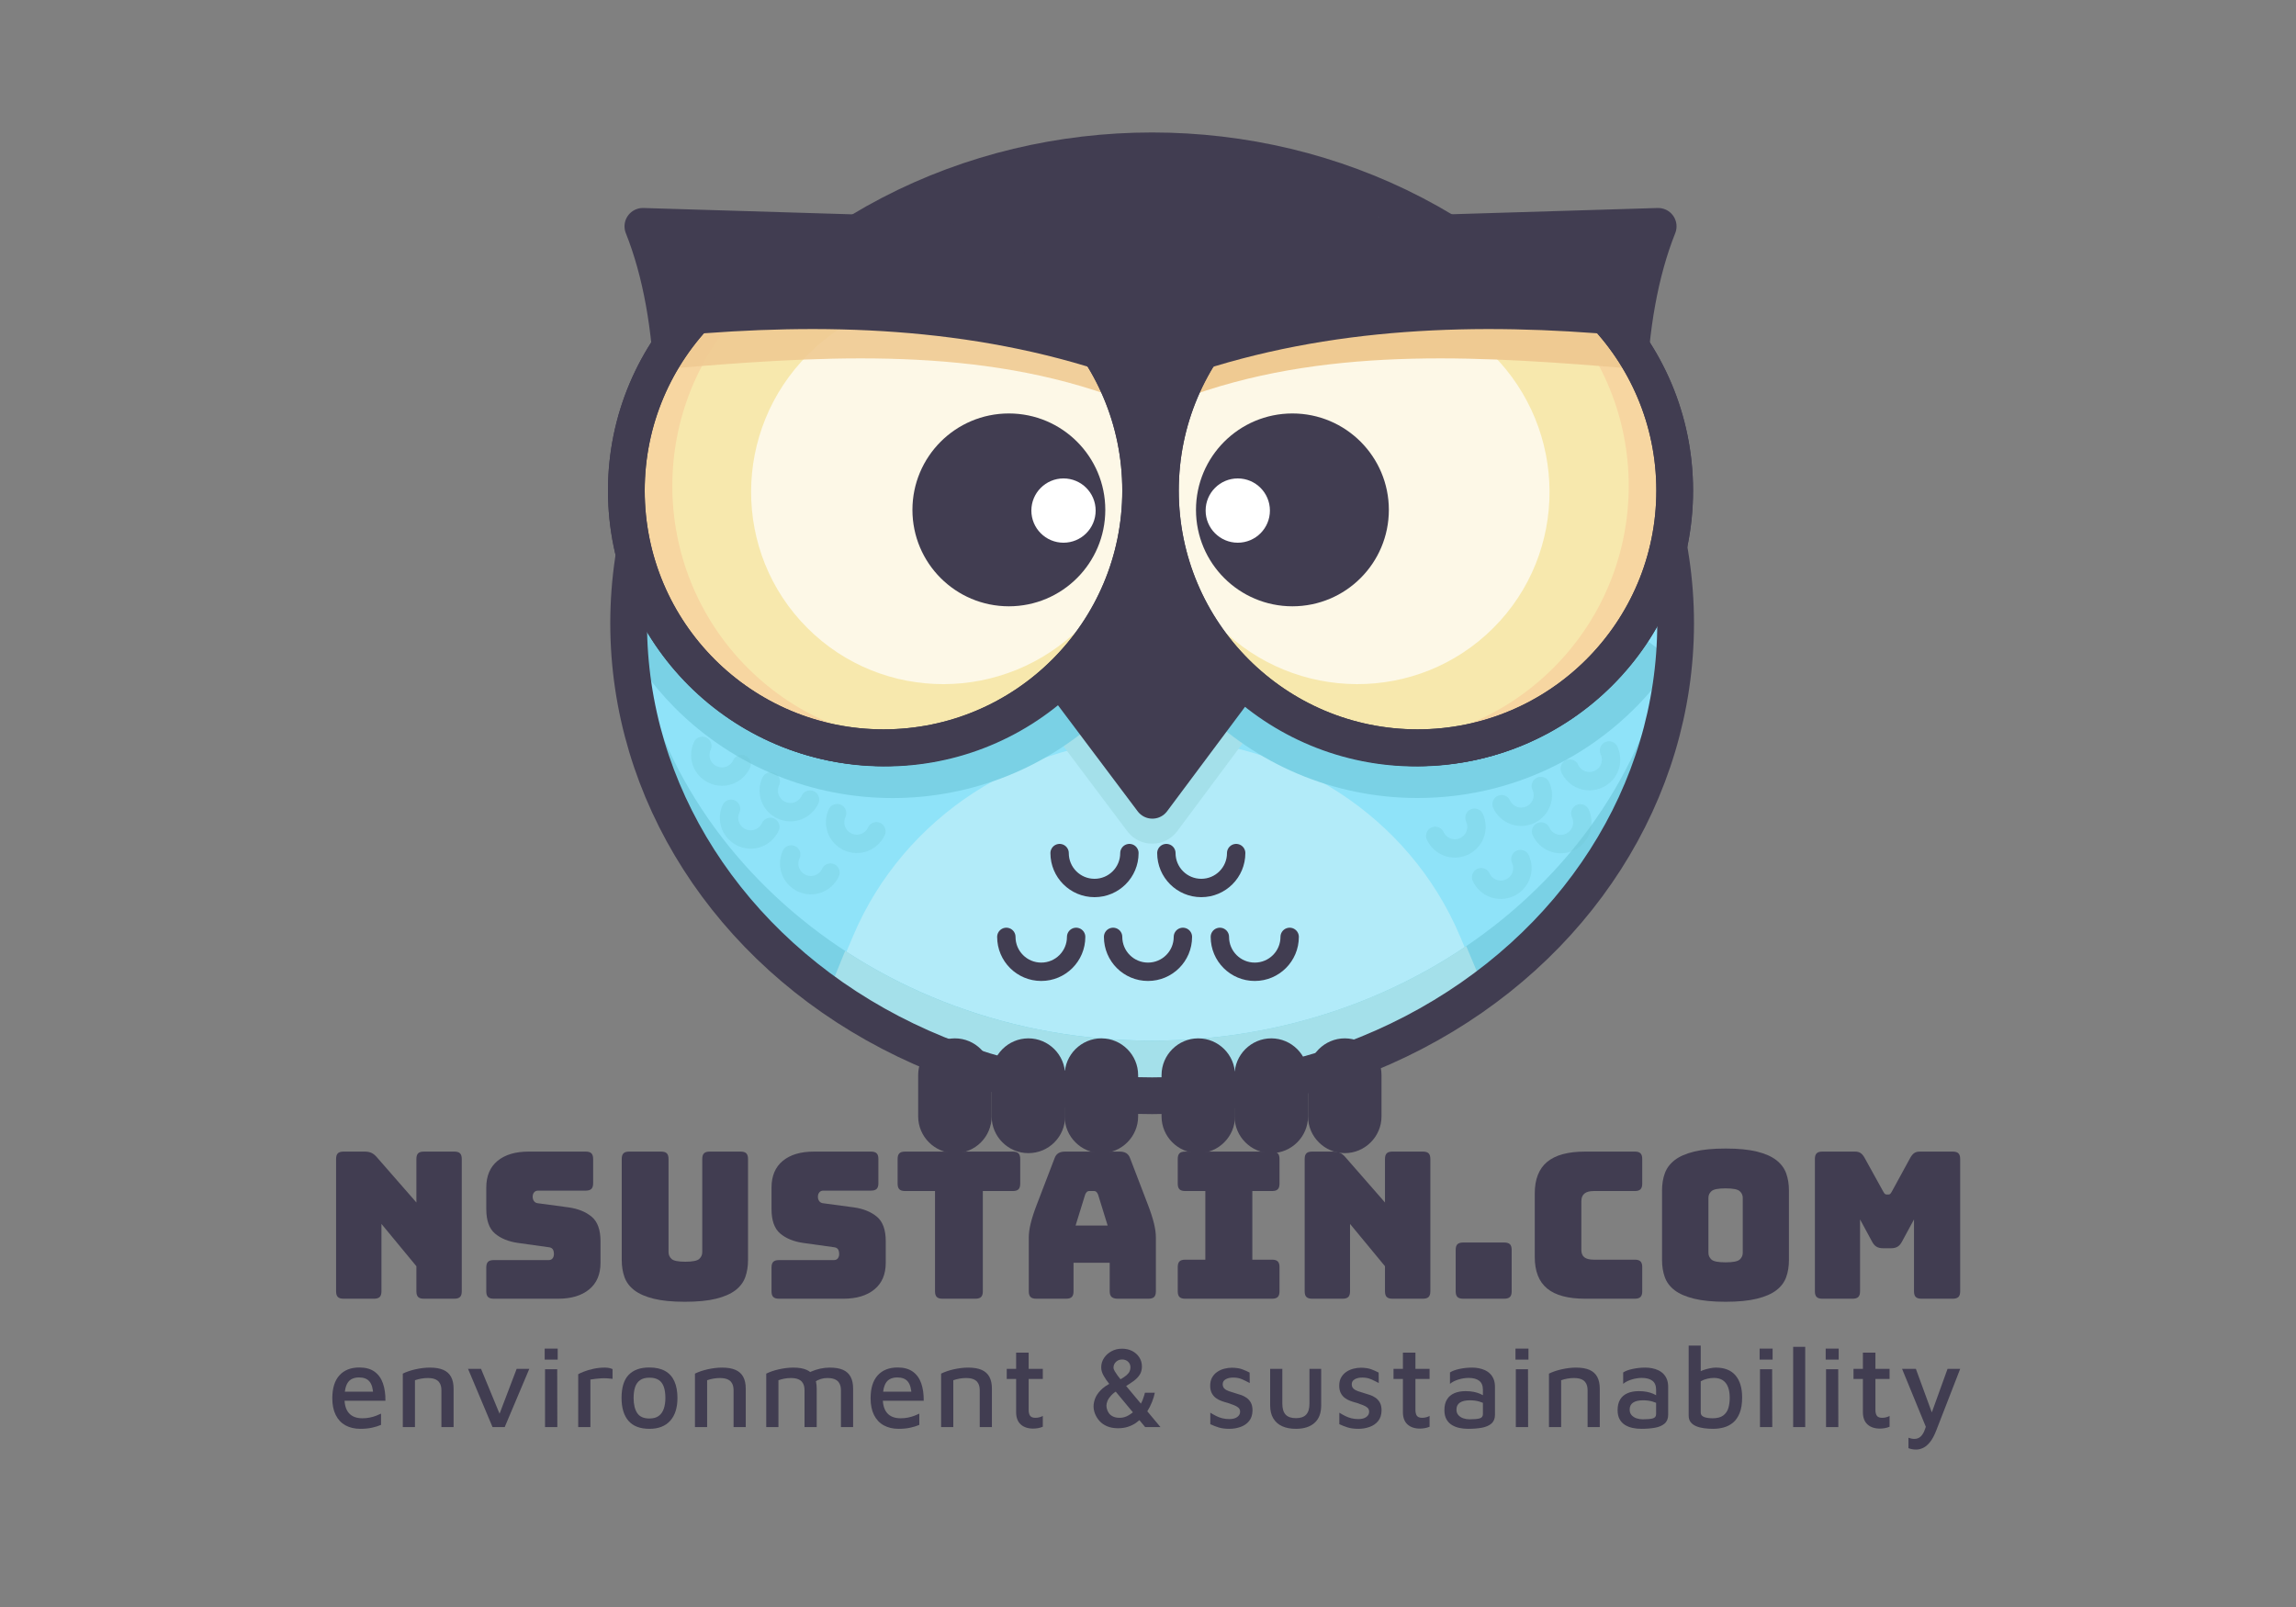 <?xml version="1.0" encoding="utf-8"?>
<svg viewBox="0 0 1000 700" style="enable-background:new 0 0 1000 1000;" xmlns="http://www.w3.org/2000/svg">
  <rect x="0" y="0" width="1000" height="700" fill="#808080" stroke="none"/>
  <defs>
    <style type="text/css">
	.st0{opacity:0.7;fill:#FFFFFF;}
	.st1{fill:#413D51;}
	.st2{fill:#8FE3F9;}
	.st3{fill:#B2EBF9;}
	.st4{fill:#A4E0EA;}
	.st5{fill:#7AD1E5;}
	.st6{fill:none;stroke:#413D51;stroke-width:16;stroke-linecap:round;stroke-linejoin:round;stroke-miterlimit:10;}
	.st7{fill:#F7E8AD;}
	.st8{fill:#F7D6A1;}
	.st9{fill:#EFCA92;}
	.st10{fill:#FFFFFF;}
	.st11{opacity:0.89;fill:#EFCA92;}
	.st12{fill:none;stroke:#413D51;stroke-width:8;stroke-linecap:round;stroke-linejoin:round;stroke-miterlimit:10;}
	.st13{opacity:0.31;fill:none;stroke:#72C8D6;stroke-width:8;stroke-linecap:round;stroke-linejoin:round;stroke-miterlimit:10;}
</style>
  </defs>
  <g transform="matrix(1, 0, 0, 1, 0, -216)">
    <ellipse id="XMLID_2_" class="st2" cx="501.8" cy="487.5" rx="228" ry="205.8"/>
    <ellipse id="XMLID_188_" class="st2" cx="501.8" cy="487.5" rx="228" ry="205.8"/>
    <path id="XMLID_193_" class="st3" d="M507.8,689.3c52.1,0,100.1-15.3,138.5-41l-10.5-24.7c-22-51.9-74.2-85.8-132.1-85.8l0,0 c-57.9,0-110.1,33.9-132.1,85.8l-8.6,20.4C402.3,672.3,452.8,689.3,507.8,689.3z"/>
    <path id="XMLID_189_" class="st4" d="M501.7,470.3l-43.6,64l32.9,43.8c5.4,7.2,16.3,7.2,21.7,0l32.6-43.8L501.7,470.3z"/>
    <path id="XMLID_192_" class="st5" d="M501.8,669.3c-121.5,0-220.7-85.7-227.6-193.8c-0.3,4-0.4,8-0.4,12 c0,113.6,102.1,205.8,228,205.8s228-92.1,228-205.8c0-4-0.1-8-0.4-12C722.5,583.6,623.2,669.3,501.8,669.3z"/>
    <path id="XMLID_76_" class="st4" d="M638.6,628.1c-38.1,25.8-85.5,41.2-136.8,41.2c-50,0-96.2-14.5-133.7-39.1l-5,12.3 c39.4,29.2,89.8,46.8,144.8,46.8c49.7,0,95.7-14.4,133.2-38.8c1.8-1.2,3.5-2.5,5.3-3.8L638.6,628.1z"/>
    <path id="XMLID_186_" class="st5" d="M268.2,488.2c6.4,13.1,15,25.3,25.8,36.2c52.3,52.3,137.2,52.3,189.5,0 c43.8-43.8,50.9-110.3,21.5-161.5"/>
    <path id="XMLID_185_" class="st5" d="M729,503.8c-24,36.1-65,59.8-111.6,59.8c-74,0-134-60-134-134c0-33,11.9-63.2,31.7-86.6"/>
    <ellipse id="XMLID_75_" class="st6" cx="501.8" cy="487.5" rx="228" ry="205.8"/>
    <polygon id="XMLID_74_" class="st1" points="501.7,442.3 458.1,506.3 501.9,564.6 545.4,506.3 &#9;"/>
    <polygon id="XMLID_73_" class="st6" points="501.7,442.3 458.1,506.3 501.9,564.6 545.4,506.3 &#9;"/>
    <path id="XMLID_72_" class="st1" d="M600.7,303.9c-30-14-64.1-21.9-100-21.9s-70,7.9-100,21.9v140.1h200V303.9z"/>
    <g id="XMLID_58_">
      <path id="XMLID_71_" class="st1" d="M613.5,317.9l108.7-3.3c-15.7,39.3-17.8,98.4-4.1,163c-17.4,36.8-54.4,62.9-97.9,64.2l0,0 c-61.8,1.9-113.5-46.7-115.3-108.6l0,0C503,371.4,551.6,319.8,613.5,317.9z"/>
      <path id="XMLID_70_" class="st6" d="M613.5,317.9l108.7-3.3c-15.7,39.3-17.8,98.4-4.1,163c-17.4,36.8-54.4,62.9-97.9,64.2l0,0 c-61.8,1.9-113.5-46.7-115.3-108.6l0,0C503,371.4,551.6,319.8,613.5,317.9z"/>
      <circle id="XMLID_69_" class="st7" cx="617.4" cy="429.7" r="112"/>
      <circle id="XMLID_5_" class="st7" cx="617.4" cy="429.7" r="112"/>
      <path id="XMLID_86_" class="st8" d="M696.6,350.5c-21.5-21.5-49.7-32.4-77.9-32.8c21.2,4.1,41.5,14.3,57.9,30.8 c43.7,43.7,43.7,114.6,0,158.4c-22.2,22.2-51.4,33.1-80.4,32.8c35.3,6.8,73.1-3.5,100.4-30.8C740.3,465.1,740.3,394.2,696.6,350.5 z"/>
      <ellipse id="XMLID_3_" transform="matrix(0.707 -0.707 0.707 0.707 -130.825 543.544)" class="st0" cx="590.7" cy="429.7" rx="84" ry="84.6"/>
      <path id="XMLID_12_" class="st9" d="M711.4,376.6c-3.1-4-9.1-15-12.8-18.7c-44-43.4-114.9-43-158.3,1.1 c-8.6,8.7-15.5,18.5-20.6,29C581.4,366.3,649,371.5,711.4,376.6z"/>
      <circle id="XMLID_68_" class="st6" cx="617.4" cy="429.7" r="112"/>
      <circle id="XMLID_67_" class="st6" cx="617.4" cy="429.7" r="112"/>
      <path id="XMLID_66_" class="st1" d="M706.7,362.1c-3.1-4-6.4-7.9-10.1-11.6c-43.7-43.7-114.6-43.7-158.4,0 c-8.7,8.7-15.6,18.4-20.8,28.8C579.4,358.1,644.3,356.5,706.7,362.1z"/>
      <circle id="XMLID_57_" class="st1" cx="562.9" cy="438.1" r="42"/>
      <circle id="XMLID_56_" class="st10" cx="539.1" cy="438.4" r="14"/>
    </g>
    <g id="XMLID_26_">
      <path id="XMLID_89_" class="st1" d="M388.8,317.9L280,314.6c15.7,39.3,17.8,98.4,4.1,163c17.4,36.8,54.4,62.9,97.9,64.2l0,0 c61.8,1.9,113.5-46.7,115.3-108.6l0,0C499.2,371.4,450.6,319.8,388.8,317.9z"/>
      <path id="XMLID_88_" class="st6" d="M388.8,317.9L280,314.6c15.7,39.3,17.8,98.4,4.1,163c17.4,36.8,54.4,62.9,97.9,64.2l0,0 c61.8,1.9,113.5-46.7,115.3-108.6l0,0C499.2,371.4,450.6,319.8,388.8,317.9z"/>
      <circle id="XMLID_87_" class="st7" cx="384.8" cy="429.7" r="112"/>
      <circle id="XMLID_84_" class="st7" cx="384.8" cy="429.7" r="112"/>
      <path id="XMLID_65_" class="st8" d="M305.6,350.5c21.5-21.5,49.7-32.4,77.9-32.8c-21.2,4.1-41.5,14.3-57.9,30.8 c-43.7,43.7-43.7,114.6,0,158.4c22.2,22.2,51.4,33.1,80.4,32.8c-35.3,6.8-73.1-3.5-100.4-30.8 C261.9,465.1,261.9,394.2,305.6,350.5z"/>
      <ellipse id="XMLID_64_" transform="matrix(0.707 -0.707 0.707 0.707 -183.302 416.852)" class="st0" cx="411.5" cy="429.7" rx="84.6" ry="84"/>
      <path id="XMLID_63_" class="st11" d="M290.9,376.6c3.1-4,9.1-15,12.8-18.7c44-43.4,114.9-43,158.3,1.1c8.6,8.7,15.5,18.5,20.6,29 C420.8,366.3,353.2,371.5,290.9,376.6z"/>
      <circle id="XMLID_62_" class="st6" cx="384.8" cy="429.7" r="112"/>
      <circle id="XMLID_61_" class="st6" cx="384.8" cy="429.7" r="112"/>
      <path id="XMLID_60_" class="st1" d="M295.6,362.1c3.1-4,6.4-7.9,10.1-11.6c43.7-43.7,114.6-43.7,158.4,0 c8.7,8.7,15.6,18.4,20.8,28.8C422.9,358.1,357.9,356.5,295.6,362.1z"/>
      <circle id="XMLID_59_" class="st1" cx="439.4" cy="438.1" r="42"/>
      <circle id="XMLID_37_" class="st10" cx="463.2" cy="438.4" r="14"/>
    </g>
    <path id="XMLID_19_" class="st1" d="M447.9,718.3L447.9,718.3c-8.8,0-16-7.2-16-16v-18c0-8.8,7.2-16,16-16h0c8.8,0,16,7.2,16,16v18 C463.9,711.1,456.8,718.3,447.9,718.3z"/>
    <path id="XMLID_17_" class="st1" d="M415.9,718.3L415.9,718.3c-8.8,0-16-7.2-16-16v-18c0-8.8,7.2-16,16-16h0c8.8,0,16,7.2,16,16v18 C431.9,711.1,424.8,718.3,415.9,718.3z"/>
    <path id="XMLID_16_" class="st1" d="M479.7,718.3L479.7,718.3c-8.8,0-16-7.2-16-16v-18c0-8.8,7.2-16,16-16h0c8.8,0,16,7.2,16,16v18 C495.7,711.1,488.5,718.3,479.7,718.3z"/>
    <path id="XMLID_15_" class="st1" d="M521.9,718.3L521.9,718.3c-8.8,0-16-7.2-16-16v-18c0-8.8,7.2-16,16-16h0c8.8,0,16,7.2,16,16v18 C537.9,711.1,530.7,718.3,521.9,718.3z"/>
    <path id="XMLID_14_" class="st1" d="M553.7,718.3L553.7,718.3c-8.8,0-16-7.2-16-16v-18c0-8.8,7.2-16,16-16h0c8.8,0,16,7.2,16,16v18 C569.7,711.1,562.5,718.3,553.7,718.3z"/>
    <path id="XMLID_13_" class="st1" d="M585.7,718.3L585.7,718.3c-8.8,0-16-7.2-16-16v-18c0-8.8,7.2-16,16-16h0c8.8,0,16,7.2,16,16v18 C601.7,711.1,594.5,718.3,585.7,718.3z"/>
    <path id="XMLID_11_" class="st12" d="M491.9,587.6c0,8.4-6.8,15.2-15.2,15.2c-8.4,0-15.2-6.8-15.2-15.2"/>
    <path id="XMLID_9_" class="st12" d="M538.4,587.6c0,8.4-6.8,15.2-15.2,15.2c-8.4,0-15.2-6.8-15.2-15.2"/>
    <path id="XMLID_10_" class="st13" d="M323,548.8c-2.2,4.7-7.7,6.8-12.5,4.6s-6.8-7.7-4.6-12.5"/>
    <path id="XMLID_1_" class="st13" d="M352.8,564.3c-2.2,4.7-7.7,6.8-12.5,4.6c-4.7-2.2-6.8-7.7-4.6-12.5"/>
    <path id="XMLID_78_" class="st13" d="M335.5,576.2c-2.2,4.7-7.7,6.8-12.5,4.6c-4.7-2.2-6.8-7.7-4.6-12.5"/>
    <path id="XMLID_77_" class="st13" d="M361.7,596.1c-2.2,4.7-7.7,6.8-12.5,4.6c-4.7-2.2-6.8-7.7-4.6-12.5"/>
    <path id="XMLID_79_" class="st13" d="M381.7,578.1c-2.2,4.7-7.7,6.8-12.5,4.6c-4.7-2.2-6.8-7.7-4.6-12.5"/>
    <path id="XMLID_85_" class="st13" d="M683.7,550.8c2.2,4.7,7.7,6.8,12.5,4.6s6.8-7.7,4.6-12.5"/>
    <path id="XMLID_83_" class="st13" d="M654,566.3c2.2,4.7,7.7,6.8,12.5,4.6c4.7-2.2,6.8-7.7,4.6-12.5"/>
    <path id="XMLID_82_" class="st13" d="M671.2,578.2c2.2,4.7,7.7,6.8,12.5,4.6c4.7-2.2,6.8-7.7,4.6-12.5"/>
    <path id="XMLID_81_" class="st13" d="M645.1,598.1c2.2,4.7,7.7,6.8,12.5,4.6c4.7-2.2,6.8-7.7,4.6-12.5"/>
    <path id="XMLID_80_" class="st13" d="M625.1,580.1c2.2,4.7,7.7,6.8,12.5,4.6c4.7-2.2,6.8-7.7,4.6-12.5"/>
    <path id="XMLID_8_" class="st12" d="M468.7,624.1c0,8.4-6.8,15.2-15.2,15.2c-8.4,0-15.2-6.8-15.2-15.2"/>
    <path id="XMLID_7_" class="st12" d="M515.2,624.1c0,8.4-6.8,15.2-15.2,15.2s-15.2-6.8-15.2-15.2"/>
    <path id="XMLID_6_" class="st12" d="M561.7,624.1c0,8.4-6.8,15.2-15.2,15.2c-8.4,0-15.2-6.8-15.2-15.2"/>
  </g>
  <path d="M 162.934 565.709 L 149.584 565.709 Q 147.893 565.709 147.136 564.952 Q 146.38 564.196 146.38 562.505 L 146.38 504.833 Q 146.38 503.142 147.136 502.385 Q 147.893 501.629 149.584 501.629 L 158.84 501.629 Q 160.531 501.629 161.732 502.163 Q 162.934 502.697 164.091 504.032 L 181.357 523.79 L 181.357 504.833 Q 181.357 503.142 182.113 502.385 Q 182.87 501.629 184.561 501.629 L 197.911 501.629 Q 199.602 501.629 200.358 502.385 Q 201.115 503.142 201.115 504.833 L 201.115 562.505 Q 201.115 564.196 200.358 564.952 Q 199.602 565.709 197.911 565.709 L 184.561 565.709 Q 182.87 565.709 182.113 564.952 Q 181.357 564.196 181.357 562.505 L 181.357 551.558 L 166.138 533.135 L 166.138 562.505 Q 166.138 564.196 165.381 564.952 Q 164.625 565.709 162.934 565.709 Z" style="fill: rgb(65, 61, 81); white-space: pre;"/>
  <path d="M 243.122 565.709 L 214.998 565.709 Q 213.307 565.709 212.55 564.952 Q 211.794 564.196 211.794 562.505 L 211.794 552.092 Q 211.794 550.401 212.55 549.644 Q 213.307 548.888 214.998 548.888 L 238.939 548.888 Q 240.096 548.888 240.674 548.131 Q 241.253 547.375 241.253 546.307 Q 241.253 544.794 240.674 544.082 Q 240.096 543.37 238.939 543.281 L 225.589 541.412 Q 219.359 540.522 215.576 537.318 Q 211.794 534.114 211.794 526.638 L 211.794 517.293 Q 211.794 509.728 216.689 505.678 Q 221.584 501.629 230.217 501.629 L 255.137 501.629 Q 256.828 501.629 257.584 502.385 Q 258.341 503.142 258.341 504.833 L 258.341 515.424 Q 258.341 517.115 257.584 517.871 Q 256.828 518.628 255.137 518.628 L 234.4 518.628 Q 233.243 518.628 232.62 519.384 Q 231.997 520.141 231.997 521.298 Q 231.997 522.455 232.62 523.256 Q 233.243 524.057 234.4 524.146 L 247.661 525.926 Q 253.891 526.816 257.718 530.02 Q 261.545 533.224 261.545 540.7 L 261.545 550.045 Q 261.545 557.61 256.605 561.659 Q 251.666 565.709 243.122 565.709 Z" style="fill: rgb(65, 61, 81); white-space: pre;"/>
  <path d="M 325.796 548.888 Q 325.796 552.982 324.595 556.319 Q 323.393 559.657 320.323 562.015 Q 317.252 564.374 311.912 565.709 Q 306.572 567.044 298.295 567.044 Q 290.018 567.044 284.678 565.709 Q 279.338 564.374 276.268 562.015 Q 273.197 559.657 271.996 556.319 Q 270.794 552.982 270.794 548.888 L 270.794 504.833 Q 270.794 503.142 271.551 502.385 Q 272.307 501.629 273.998 501.629 L 287.971 501.629 Q 289.662 501.629 290.419 502.385 Q 291.175 503.142 291.175 504.833 L 291.175 545.417 Q 291.175 547.197 292.51 548.398 Q 293.845 549.6 298.473 549.6 Q 303.19 549.6 304.525 548.398 Q 305.86 547.197 305.86 545.417 L 305.86 504.833 Q 305.86 503.142 306.617 502.385 Q 307.373 501.629 309.064 501.629 L 322.592 501.629 Q 324.283 501.629 325.04 502.385 Q 325.796 503.142 325.796 504.833 Z" style="fill: rgb(65, 61, 81); white-space: pre;"/>
  <path d="M 367.356 565.709 L 339.232 565.709 Q 337.541 565.709 336.785 564.952 Q 336.028 564.196 336.028 562.505 L 336.028 552.092 Q 336.028 550.401 336.785 549.644 Q 337.541 548.888 339.232 548.888 L 363.173 548.888 Q 364.33 548.888 364.909 548.131 Q 365.487 547.375 365.487 546.307 Q 365.487 544.794 364.909 544.082 Q 364.33 543.37 363.173 543.281 L 349.823 541.412 Q 343.593 540.522 339.811 537.318 Q 336.028 534.114 336.028 526.638 L 336.028 517.293 Q 336.028 509.728 340.923 505.678 Q 345.818 501.629 354.451 501.629 L 379.371 501.629 Q 381.062 501.629 381.819 502.385 Q 382.575 503.142 382.575 504.833 L 382.575 515.424 Q 382.575 517.115 381.819 517.871 Q 381.062 518.628 379.371 518.628 L 358.634 518.628 Q 357.477 518.628 356.854 519.384 Q 356.231 520.141 356.231 521.298 Q 356.231 522.455 356.854 523.256 Q 357.477 524.057 358.634 524.146 L 371.895 525.926 Q 378.125 526.816 381.952 530.02 Q 385.779 533.224 385.779 540.7 L 385.779 550.045 Q 385.779 557.61 380.84 561.659 Q 375.9 565.709 367.356 565.709 Z" style="fill: rgb(65, 61, 81); white-space: pre;"/>
  <path d="M 424.859 565.709 L 410.441 565.709 Q 408.75 565.709 407.993 564.952 Q 407.237 564.196 407.237 562.505 L 407.237 518.806 L 394.154 518.806 Q 392.463 518.806 391.706 518.049 Q 390.95 517.293 390.95 515.602 L 390.95 504.833 Q 390.95 503.142 391.706 502.385 Q 392.463 501.629 394.154 501.629 L 441.146 501.629 Q 442.837 501.629 443.593 502.385 Q 444.35 503.142 444.35 504.833 L 444.35 515.602 Q 444.35 517.293 443.593 518.049 Q 442.837 518.806 441.146 518.806 L 428.063 518.806 L 428.063 562.505 Q 428.063 564.196 427.306 564.952 Q 426.55 565.709 424.859 565.709 Z" style="fill: rgb(65, 61, 81); white-space: pre;"/>
  <path d="M 472.64 520.319 L 468.457 533.847 L 482.43 533.847 L 478.247 520.319 Q 477.891 519.518 477.491 519.162 Q 477.09 518.806 476.556 518.806 L 474.331 518.806 Q 473.797 518.806 473.397 519.162 Q 472.996 519.518 472.64 520.319 Z M 467.567 562.505 Q 467.567 564.196 466.811 564.952 Q 466.054 565.709 464.363 565.709 L 451.28 565.709 Q 449.589 565.709 448.833 564.952 Q 448.076 564.196 448.076 562.505 L 448.076 539.009 Q 448.076 536.339 448.922 532.868 Q 449.767 529.397 451.547 524.769 L 459.29 504.566 Q 459.824 503.053 460.937 502.341 Q 462.049 501.629 463.829 501.629 L 487.77 501.629 Q 489.461 501.629 490.574 502.341 Q 491.686 503.053 492.22 504.566 L 499.963 524.769 Q 501.743 529.397 502.589 532.868 Q 503.434 536.339 503.434 539.009 L 503.434 562.505 Q 503.434 564.196 502.678 564.952 Q 501.921 565.709 500.23 565.709 L 486.791 565.709 Q 485.011 565.709 484.166 564.952 Q 483.32 564.196 483.32 562.505 L 483.32 550.045 L 467.567 550.045 Z" style="fill: rgb(65, 61, 81); white-space: pre;"/>
  <path d="M 516.16 565.709 Q 514.469 565.709 513.713 564.952 Q 512.956 564.196 512.956 562.505 L 512.956 551.914 Q 512.956 550.223 513.713 549.466 Q 514.469 548.71 516.16 548.71 L 524.971 548.71 L 524.971 518.806 L 516.16 518.806 Q 514.469 518.806 513.713 518.049 Q 512.956 517.293 512.956 515.602 L 512.956 504.833 Q 512.956 503.142 513.713 502.385 Q 514.469 501.629 516.16 501.629 L 554.074 501.629 Q 555.765 501.629 556.522 502.385 Q 557.278 503.142 557.278 504.833 L 557.278 515.602 Q 557.278 517.293 556.522 518.049 Q 555.765 518.806 554.074 518.806 L 545.441 518.806 L 545.441 548.71 L 554.074 548.71 Q 555.765 548.71 556.522 549.466 Q 557.278 550.223 557.278 551.914 L 557.278 562.505 Q 557.278 564.196 556.522 564.952 Q 555.765 565.709 554.074 565.709 Z" style="fill: rgb(65, 61, 81); white-space: pre;"/>
  <path d="M 584.793 565.709 L 571.443 565.709 Q 569.752 565.709 568.996 564.952 Q 568.239 564.196 568.239 562.505 L 568.239 504.833 Q 568.239 503.142 568.996 502.385 Q 569.752 501.629 571.443 501.629 L 580.699 501.629 Q 582.39 501.629 583.592 502.163 Q 584.793 502.697 585.95 504.032 L 603.216 523.79 L 603.216 504.833 Q 603.216 503.142 603.973 502.385 Q 604.729 501.629 606.42 501.629 L 619.77 501.629 Q 621.461 501.629 622.218 502.385 Q 622.974 503.142 622.974 504.833 L 622.974 562.505 Q 622.974 564.196 622.218 564.952 Q 621.461 565.709 619.77 565.709 L 606.42 565.709 Q 604.729 565.709 603.973 564.952 Q 603.216 564.196 603.216 562.505 L 603.216 551.558 L 587.997 533.135 L 587.997 562.505 Q 587.997 564.196 587.241 564.952 Q 586.484 565.709 584.793 565.709 Z" style="fill: rgb(65, 61, 81); white-space: pre;"/>
  <path d="M 655.191 565.709 L 637.213 565.709 Q 635.522 565.709 634.766 564.952 Q 634.009 564.196 634.009 562.505 L 634.009 544.438 Q 634.009 542.747 634.766 541.99 Q 635.522 541.234 637.213 541.234 L 655.191 541.234 Q 656.882 541.234 657.639 541.99 Q 658.395 542.747 658.395 544.438 L 658.395 562.505 Q 658.395 564.196 657.639 564.952 Q 656.882 565.709 655.191 565.709 Z" style="fill: rgb(65, 61, 81); white-space: pre;"/>
  <path d="M 712.058 565.709 L 690.342 565.709 Q 679.217 565.709 673.832 561.259 Q 668.448 556.809 668.448 547.553 L 668.448 519.874 Q 668.448 510.618 673.832 506.123 Q 679.217 501.629 690.342 501.629 L 712.058 501.629 Q 713.749 501.629 714.505 502.385 Q 715.262 503.142 715.262 504.833 L 715.262 515.602 Q 715.262 517.293 714.505 518.049 Q 713.749 518.806 712.058 518.806 L 694.169 518.806 Q 691.41 518.806 690.075 519.918 Q 688.74 521.031 688.74 523.256 L 688.74 544.438 Q 688.74 546.663 690.075 547.686 Q 691.41 548.71 694.169 548.71 L 712.058 548.71 Q 713.749 548.71 714.505 549.466 Q 715.262 550.223 715.262 551.914 L 715.262 562.505 Q 715.262 564.196 714.505 564.952 Q 713.749 565.709 712.058 565.709 Z" style="fill: rgb(65, 61, 81); white-space: pre;"/>
  <path d="M 779.154 548.888 Q 779.154 552.982 777.953 556.319 Q 776.751 559.657 773.681 562.015 Q 770.61 564.374 765.226 565.709 Q 759.841 567.044 751.564 567.044 Q 743.287 567.044 737.858 565.709 Q 732.429 564.374 729.359 562.015 Q 726.288 559.657 725.087 556.319 Q 723.885 552.982 723.885 548.888 L 723.885 518.539 Q 723.885 514.445 725.087 511.107 Q 726.288 507.77 729.359 505.367 Q 732.429 502.964 737.858 501.629 Q 743.287 500.294 751.564 500.294 Q 759.841 500.294 765.226 501.629 Q 770.61 502.964 773.681 505.367 Q 776.751 507.77 777.953 511.107 Q 779.154 514.445 779.154 518.539 Z M 744.088 545.684 Q 744.088 547.464 745.423 548.665 Q 746.758 549.867 751.564 549.867 Q 756.37 549.867 757.705 548.665 Q 759.04 547.464 759.04 545.684 L 759.04 521.743 Q 759.04 520.052 757.705 518.85 Q 756.37 517.649 751.564 517.649 Q 746.758 517.649 745.423 518.85 Q 744.088 520.052 744.088 521.743 Z" style="fill: rgb(65, 61, 81); white-space: pre;"/>
  <path d="M 806.923 565.709 L 793.662 565.709 Q 791.971 565.709 791.215 564.952 Q 790.458 564.196 790.458 562.505 L 790.458 504.833 Q 790.458 503.142 791.215 502.385 Q 791.971 501.629 793.662 501.629 L 807.991 501.629 Q 809.415 501.629 810.35 502.252 Q 811.284 502.875 812.085 504.299 L 820.095 518.806 Q 820.54 519.607 820.852 519.963 Q 821.163 520.319 821.697 520.319 L 822.498 520.319 Q 823.032 520.319 823.344 519.963 Q 823.655 519.607 824.1 518.806 L 832.021 504.299 Q 832.822 502.875 833.757 502.252 Q 834.691 501.629 836.115 501.629 L 850.533 501.629 Q 852.224 501.629 852.981 502.385 Q 853.737 503.142 853.737 504.833 L 853.737 562.505 Q 853.737 564.196 852.981 564.952 Q 852.224 565.709 850.533 565.709 L 836.827 565.709 Q 835.136 565.709 834.38 564.952 Q 833.623 564.196 833.623 562.505 L 833.623 531.177 L 828.372 540.878 Q 827.571 542.391 826.459 543.058 Q 825.346 543.726 823.655 543.726 L 820.095 543.726 Q 818.404 543.726 817.292 543.058 Q 816.179 542.391 815.378 540.878 L 810.127 531.177 L 810.127 562.505 Q 810.127 564.196 809.371 564.952 Q 808.614 565.709 806.923 565.709 Z" style="fill: rgb(65, 61, 81); white-space: pre;"/>
  <path d="M 156.959 622.387 C 154.467 622.387 152.303 621.882 150.468 620.871 C 148.633 619.861 147.218 618.363 146.225 616.376 C 145.232 614.389 144.735 611.965 144.735 609.102 C 144.735 604.691 145.77 601.349 147.841 599.076 C 149.912 596.803 152.8 595.666 156.504 595.666 C 159.232 595.666 161.437 596.273 163.121 597.485 C 164.805 598.697 166.025 600.389 166.783 602.561 C 167.541 604.733 167.903 607.267 167.869 610.163 L 147.917 610.163 L 147.766 606.223 L 163.828 606.223 L 162.565 607.486 C 162.464 604.893 161.926 602.999 160.949 601.804 C 159.973 600.608 158.44 600.01 156.353 600.01 C 155.006 600.01 153.861 600.288 152.918 600.844 C 151.975 601.399 151.259 602.342 150.771 603.672 C 150.283 605.003 150.039 606.829 150.039 609.153 C 150.039 611.982 150.695 614.128 152.009 615.593 C 153.322 617.058 155.258 617.79 157.817 617.79 C 158.962 617.79 160.031 617.689 161.025 617.487 C 162.018 617.285 162.936 617.024 163.778 616.704 C 164.62 616.384 165.344 616.073 165.95 615.77 L 165.95 620.669 C 164.771 621.175 163.441 621.587 161.959 621.907 C 160.478 622.227 158.811 622.387 156.959 622.387 Z" style="fill: rgb(65, 61, 81); white-space: pre;"/>
  <path d="M 175.432 598.344 C 176.173 597.973 177.006 597.628 177.932 597.308 C 178.858 596.988 179.843 596.71 180.887 596.475 C 181.931 596.239 182.992 596.054 184.07 595.919 C 185.147 595.784 186.191 595.717 187.201 595.717 C 189.592 595.717 191.545 596.045 193.06 596.702 C 194.576 597.359 195.704 598.369 196.445 599.733 C 197.186 601.096 197.556 602.805 197.556 604.859 L 197.556 621.629 L 192.252 621.629 L 192.252 605.567 C 192.252 604.927 192.177 604.295 192.025 603.672 C 191.873 603.049 191.587 602.477 191.166 601.955 C 190.745 601.433 190.139 601.021 189.348 600.718 C 188.557 600.414 187.521 600.263 186.241 600.263 C 185.332 600.263 184.398 600.347 183.438 600.516 C 182.478 600.684 181.578 600.92 180.736 601.223 L 180.736 621.629 L 175.432 621.629 L 175.432 598.344 Z" style="fill: rgb(65, 61, 81); white-space: pre;"/>
  <path d="M 214.516 621.629 L 203.858 596.273 L 209.515 596.273 L 218.203 617.336 L 216.941 617.487 L 225.022 596.273 L 230.528 596.273 L 219.82 621.629 L 214.516 621.629 Z" style="fill: rgb(65, 61, 81); white-space: pre;"/>
  <path d="M 237.387 621.629 L 237.387 596.424 L 242.69 596.424 L 242.741 621.629 L 237.387 621.629 Z M 237.235 592.232 L 237.235 587.433 L 242.893 587.433 L 242.893 592.232 L 237.235 592.232 Z" style="fill: rgb(65, 61, 81); white-space: pre;"/>
  <path d="M 251.836 621.629 L 251.836 598.596 C 252.274 598.327 253.082 597.956 254.26 597.485 C 255.439 597.013 256.836 596.601 258.453 596.247 C 260.069 595.894 261.702 595.717 263.352 595.717 C 264.194 595.717 264.885 595.784 265.423 595.919 C 265.962 596.054 266.417 596.205 266.787 596.374 L 266.787 600.617 C 266.013 600.516 265.204 600.44 264.363 600.389 C 263.521 600.339 262.679 600.339 261.837 600.389 C 260.995 600.44 260.17 600.516 259.362 600.617 C 258.554 600.718 257.813 600.819 257.14 600.92 L 257.14 621.629 L 251.836 621.629 Z" style="fill: rgb(65, 61, 81); white-space: pre;"/>
  <path d="M 282.883 622.387 C 278.774 622.387 275.719 621.225 273.715 618.902 C 271.711 616.578 270.71 613.261 270.71 608.951 C 270.71 604.371 271.745 601.012 273.816 598.874 C 275.887 596.736 278.875 595.666 282.782 595.666 C 285.577 595.666 287.883 596.18 289.702 597.207 C 291.52 598.234 292.867 599.741 293.743 601.728 C 294.618 603.715 295.056 606.122 295.056 608.951 C 295.056 613.227 294.004 616.536 291.899 618.876 C 289.794 621.217 286.789 622.387 282.883 622.387 Z M 282.832 617.891 C 284.55 617.891 285.913 617.512 286.924 616.755 C 287.934 615.997 288.666 614.945 289.121 613.598 C 289.575 612.251 289.803 610.702 289.803 608.951 C 289.803 606.998 289.567 605.365 289.096 604.051 C 288.624 602.738 287.883 601.753 286.873 601.096 C 285.863 600.44 284.516 600.111 282.832 600.111 C 281.148 600.111 279.802 600.465 278.791 601.172 C 277.781 601.879 277.057 602.89 276.619 604.203 C 276.182 605.516 275.963 607.099 275.963 608.951 C 275.963 611.746 276.485 613.935 277.529 615.517 C 278.572 617.1 280.34 617.891 282.832 617.891 Z" style="fill: rgb(65, 61, 81); white-space: pre;"/>
  <path d="M 302.681 598.344 C 303.422 597.973 304.255 597.628 305.181 597.308 C 306.107 596.988 307.092 596.71 308.136 596.475 C 309.18 596.239 310.241 596.054 311.318 595.919 C 312.396 595.784 313.44 595.717 314.45 595.717 C 316.841 595.717 318.794 596.045 320.309 596.702 C 321.825 597.359 322.953 598.369 323.694 599.733 C 324.435 601.096 324.805 602.805 324.805 604.859 L 324.805 621.629 L 319.501 621.629 L 319.501 605.567 C 319.501 604.927 319.425 604.295 319.274 603.672 C 319.122 603.049 318.836 602.477 318.415 601.955 C 317.994 601.433 317.388 601.021 316.597 600.718 C 315.806 600.414 314.77 600.263 313.49 600.263 C 312.581 600.263 311.647 600.347 310.687 600.516 C 309.727 600.684 308.827 600.92 307.985 601.223 L 307.985 621.629 L 302.681 621.629 L 302.681 598.344 Z" style="fill: rgb(65, 61, 81); white-space: pre;"/>
  <path d="M 355.707 604.859 L 355.707 621.629 L 350.403 621.629 L 350.403 605.567 C 350.403 604.927 350.328 604.295 350.176 603.672 C 350.024 603.049 349.738 602.477 349.317 601.955 C 348.896 601.433 348.29 601.021 347.499 600.718 C 346.708 600.414 345.672 600.263 344.393 600.263 C 343.483 600.263 342.574 600.347 341.665 600.516 C 340.756 600.684 339.88 600.92 339.038 601.223 L 339.038 621.629 L 333.735 621.629 L 333.735 598.344 C 334.476 597.973 335.309 597.628 336.235 597.308 C 337.161 596.988 338.146 596.71 339.19 596.475 C 340.234 596.239 341.295 596.054 342.372 595.919 C 343.45 595.784 344.494 595.717 345.504 595.717 C 347.895 595.717 349.831 596.045 351.313 596.702 C 352.794 597.359 353.897 598.369 354.621 599.733 C 355.345 601.096 355.707 602.805 355.707 604.859 Z M 349.646 599.657 C 350.723 598.781 351.91 598.057 353.207 597.485 C 354.503 596.912 355.85 596.475 357.248 596.172 C 358.645 595.868 360.017 595.717 361.364 595.717 C 363.755 595.717 365.691 596.045 367.173 596.702 C 368.655 597.359 369.757 598.369 370.481 599.733 C 371.205 601.096 371.567 602.805 371.567 604.859 L 371.567 621.629 L 366.264 621.629 L 366.264 605.567 C 366.264 604.927 366.188 604.295 366.036 603.672 C 365.885 603.049 365.599 602.477 365.178 601.955 C 364.757 601.433 364.151 601.021 363.359 600.718 C 362.568 600.414 361.533 600.263 360.253 600.263 C 359.344 600.263 358.435 600.398 357.525 600.667 C 356.616 600.936 355.741 601.357 354.899 601.93 L 349.646 599.657 Z" style="fill: rgb(65, 61, 81); white-space: pre;"/>
  <path d="M 391.407 622.387 C 388.915 622.387 386.751 621.882 384.916 620.871 C 383.081 619.861 381.666 618.363 380.673 616.376 C 379.68 614.389 379.183 611.965 379.183 609.102 C 379.183 604.691 380.218 601.349 382.289 599.076 C 384.36 596.803 387.248 595.666 390.952 595.666 C 393.68 595.666 395.885 596.273 397.569 597.485 C 399.253 598.697 400.473 600.389 401.231 602.561 C 401.989 604.733 402.351 607.267 402.317 610.163 L 382.365 610.163 L 382.214 606.223 L 398.276 606.223 L 397.013 607.486 C 396.912 604.893 396.374 602.999 395.397 601.804 C 394.42 600.608 392.888 600.01 390.801 600.01 C 389.454 600.01 388.309 600.288 387.366 600.844 C 386.423 601.399 385.707 602.342 385.219 603.672 C 384.731 605.003 384.487 606.829 384.487 609.153 C 384.487 611.982 385.143 614.128 386.457 615.593 C 387.77 617.058 389.706 617.79 392.265 617.79 C 393.41 617.79 394.479 617.689 395.473 617.487 C 396.466 617.285 397.384 617.024 398.226 616.704 C 399.067 616.384 399.791 616.073 400.398 615.77 L 400.398 620.669 C 399.219 621.175 397.889 621.587 396.407 621.907 C 394.926 622.227 393.259 622.387 391.407 622.387 Z" style="fill: rgb(65, 61, 81); white-space: pre;"/>
  <path d="M 409.896 598.344 C 410.636 597.973 411.47 597.628 412.396 597.308 C 413.322 596.988 414.307 596.71 415.351 596.475 C 416.395 596.239 417.455 596.054 418.533 595.919 C 419.611 595.784 420.654 595.717 421.665 595.717 C 424.056 595.717 426.009 596.045 427.524 596.702 C 429.039 597.359 430.167 598.369 430.908 599.733 C 431.649 601.096 432.019 602.805 432.019 604.859 L 432.019 621.629 L 426.716 621.629 L 426.716 605.567 C 426.716 604.927 426.64 604.295 426.488 603.672 C 426.337 603.049 426.051 602.477 425.63 601.955 C 425.209 601.433 424.603 601.021 423.811 600.718 C 423.02 600.414 421.985 600.263 420.705 600.263 C 419.796 600.263 418.861 600.347 417.902 600.516 C 416.942 600.684 416.041 600.92 415.199 601.223 L 415.199 621.629 L 409.896 621.629 L 409.896 598.344 Z" style="fill: rgb(65, 61, 81); white-space: pre;"/>
  <path d="M 449.991 622.286 C 447.701 622.286 445.891 621.68 444.561 620.467 C 443.231 619.255 442.566 617.47 442.566 615.113 L 442.566 600.667 L 438.474 600.667 L 438.474 596.273 L 442.566 596.273 L 442.566 589.201 L 448.021 589.201 L 448.021 596.273 L 454.183 596.273 L 454.183 600.667 L 448.021 600.667 L 448.021 614.052 C 448.021 615.231 448.231 616.115 448.652 616.704 C 449.073 617.294 449.856 617.588 451.001 617.588 C 451.573 617.588 452.146 617.512 452.718 617.361 C 453.291 617.209 453.779 617.016 454.183 616.78 L 454.183 621.478 C 453.577 621.747 452.895 621.949 452.137 622.084 C 451.38 622.218 450.664 622.286 449.991 622.286 Z" style="fill: rgb(65, 61, 81); white-space: pre;"/>
  <path d="M 498.767 621.629 L 482.906 602.536 C 482.166 601.627 481.433 600.549 480.709 599.303 C 479.985 598.057 479.623 596.828 479.623 595.616 C 479.623 594.134 480.027 592.779 480.835 591.55 C 481.644 590.321 482.73 589.336 484.093 588.595 C 485.457 587.854 486.981 587.484 488.665 587.484 C 490.348 587.484 491.838 587.82 493.135 588.494 C 494.431 589.167 495.458 590.093 496.216 591.272 C 496.974 592.451 497.353 593.764 497.353 595.212 C 497.353 596.592 497.041 597.779 496.418 598.773 C 495.795 599.766 494.928 600.675 493.817 601.5 C 492.706 602.325 491.392 603.193 489.877 604.102 L 487.654 601.021 C 489.001 600.28 490.012 599.606 490.685 599 C 491.359 598.394 491.805 597.813 492.024 597.258 C 492.243 596.702 492.352 596.155 492.352 595.616 C 492.352 594.606 492.007 593.781 491.316 593.141 C 490.626 592.501 489.759 592.181 488.715 592.181 C 487.671 592.181 486.787 592.526 486.063 593.217 C 485.339 593.907 484.977 594.74 484.977 595.717 C 484.977 596.155 485.154 596.677 485.508 597.283 C 485.861 597.889 486.265 598.503 486.72 599.126 C 487.175 599.749 487.604 600.297 488.008 600.768 L 505.434 621.629 L 498.767 621.629 Z M 486.947 622.134 C 485.129 622.134 483.546 621.848 482.199 621.276 C 480.852 620.703 479.749 619.937 478.891 618.977 C 478.032 618.018 477.384 616.982 476.946 615.871 C 476.508 614.76 476.289 613.682 476.289 612.638 C 476.289 611.527 476.517 610.374 476.971 609.178 C 477.426 607.983 478.217 606.796 479.345 605.617 C 480.473 604.439 482.031 603.344 484.018 602.334 L 487.351 605.314 C 485.903 606.122 484.784 606.956 483.992 607.814 C 483.201 608.673 482.654 609.481 482.351 610.239 C 482.048 610.997 481.896 611.678 481.896 612.285 C 481.896 612.689 481.972 613.185 482.123 613.775 C 482.275 614.364 482.553 614.953 482.957 615.543 C 483.361 616.132 483.95 616.62 484.725 617.007 C 485.499 617.395 486.493 617.588 487.705 617.588 C 489.052 617.588 490.332 617.226 491.544 616.502 C 492.756 615.778 493.733 615.012 494.473 614.204 L 497.302 617.588 C 496.561 618.396 495.694 619.146 494.701 619.836 C 493.707 620.526 492.562 621.082 491.266 621.503 C 489.97 621.924 488.53 622.134 486.947 622.134 Z M 496.645 611.83 C 497.05 611.19 497.386 610.525 497.656 609.835 C 497.925 609.144 498.144 608.513 498.312 607.941 C 498.481 607.368 498.599 606.947 498.666 606.678 L 502.959 606.678 C 502.757 607.823 502.362 609.144 501.772 610.643 C 501.183 612.141 500.451 613.581 499.575 614.962 L 496.645 611.83 Z" style="fill: rgb(65, 61, 81); white-space: pre;"/>
  <path d="M 535.468 622.387 C 533.65 622.387 532.109 622.193 530.846 621.806 C 529.583 621.419 528.346 620.939 527.134 620.366 L 527.134 615.366 C 528.009 615.905 528.868 616.384 529.71 616.805 C 530.552 617.226 531.436 617.555 532.362 617.79 C 533.288 618.026 534.323 618.144 535.468 618.144 C 536.916 618.144 538.052 617.841 538.877 617.235 C 539.703 616.629 540.115 615.871 540.115 614.962 C 540.115 614.187 539.854 613.581 539.332 613.143 C 538.81 612.706 538.145 612.335 537.337 612.032 C 536.529 611.729 535.687 611.426 534.811 611.123 C 533.902 610.887 532.993 610.609 532.084 610.289 C 531.175 609.969 530.341 609.532 529.583 608.976 C 528.826 608.42 528.22 607.705 527.765 606.829 C 527.31 605.954 527.083 604.876 527.083 603.597 C 527.083 602.182 527.369 600.979 527.942 599.985 C 528.514 598.992 529.264 598.184 530.19 597.561 C 531.116 596.938 532.143 596.483 533.271 596.197 C 534.399 595.911 535.502 595.767 536.579 595.767 C 538.364 595.801 539.82 596.02 540.948 596.424 C 542.077 596.828 543.179 597.316 544.257 597.889 L 544.307 602.435 C 543.095 601.795 541.95 601.24 540.873 600.768 C 539.795 600.297 538.549 600.061 537.135 600.061 C 535.822 600.061 534.727 600.305 533.852 600.793 C 532.976 601.282 532.538 601.997 532.538 602.94 C 532.538 603.748 532.782 604.388 533.271 604.859 C 533.759 605.331 534.399 605.701 535.19 605.971 C 535.982 606.24 536.832 606.509 537.741 606.779 C 538.583 607.048 539.458 607.326 540.368 607.612 C 541.277 607.899 542.119 608.311 542.893 608.85 C 543.668 609.389 544.299 610.096 544.787 610.971 C 545.276 611.847 545.52 612.992 545.52 614.406 C 545.486 616.292 544.989 617.824 544.03 619.003 C 543.07 620.181 541.816 621.04 540.267 621.579 C 538.718 622.117 537.118 622.387 535.468 622.387 Z" style="fill: rgb(65, 61, 81); white-space: pre;"/>
  <path d="M 564.416 622.387 C 562.092 622.387 560.097 622.008 558.43 621.25 C 556.763 620.493 555.475 619.356 554.566 617.841 C 553.657 616.325 553.202 614.44 553.202 612.184 L 553.202 596.273 L 558.506 596.273 L 558.506 611.426 C 558.506 613.581 558.986 615.172 559.945 616.199 C 560.905 617.226 562.395 617.74 564.416 617.74 C 566.436 617.74 567.926 617.226 568.886 616.199 C 569.846 615.172 570.325 613.581 570.325 611.426 L 570.325 596.273 L 575.427 596.273 L 575.427 612.184 C 575.427 615.551 574.459 618.093 572.523 619.811 C 570.586 621.528 567.884 622.387 564.416 622.387 Z" style="fill: rgb(65, 61, 81); white-space: pre;"/>
  <path d="M 591.671 622.387 C 589.853 622.387 588.312 622.193 587.049 621.806 C 585.787 621.419 584.549 620.939 583.337 620.366 L 583.337 615.366 C 584.212 615.905 585.071 616.384 585.913 616.805 C 586.755 617.226 587.639 617.555 588.565 617.79 C 589.491 618.026 590.526 618.144 591.671 618.144 C 593.119 618.144 594.256 617.841 595.081 617.235 C 595.906 616.629 596.318 615.871 596.318 614.962 C 596.318 614.187 596.057 613.581 595.535 613.143 C 595.013 612.706 594.348 612.335 593.54 612.032 C 592.732 611.729 591.89 611.426 591.015 611.123 C 590.105 610.887 589.196 610.609 588.287 610.289 C 587.378 609.969 586.544 609.532 585.787 608.976 C 585.029 608.42 584.423 607.705 583.968 606.829 C 583.514 605.954 583.286 604.876 583.286 603.597 C 583.286 602.182 583.573 600.979 584.145 599.985 C 584.718 598.992 585.467 598.184 586.393 597.561 C 587.319 596.938 588.346 596.483 589.474 596.197 C 590.602 595.911 591.705 595.767 592.782 595.767 C 594.567 595.801 596.024 596.02 597.152 596.424 C 598.28 596.828 599.383 597.316 600.46 597.889 L 600.511 602.435 C 599.298 601.795 598.153 601.24 597.076 600.768 C 595.998 600.297 594.752 600.061 593.338 600.061 C 592.025 600.061 590.93 600.305 590.055 600.793 C 589.179 601.282 588.742 601.997 588.742 602.94 C 588.742 603.748 588.986 604.388 589.474 604.859 C 589.962 605.331 590.602 605.701 591.393 605.971 C 592.185 606.24 593.035 606.509 593.944 606.779 C 594.786 607.048 595.662 607.326 596.571 607.612 C 597.48 607.899 598.322 608.311 599.096 608.85 C 599.871 609.389 600.502 610.096 600.991 610.971 C 601.479 611.847 601.723 612.992 601.723 614.406 C 601.689 616.292 601.193 617.824 600.233 619.003 C 599.273 620.181 598.019 621.04 596.47 621.579 C 594.921 622.117 593.321 622.387 591.671 622.387 Z" style="fill: rgb(65, 61, 81); white-space: pre;"/>
  <path d="M 618.447 622.286 C 616.157 622.286 614.347 621.68 613.017 620.467 C 611.687 619.255 611.022 617.47 611.022 615.113 L 611.022 600.667 L 606.93 600.667 L 606.93 596.273 L 611.022 596.273 L 611.022 589.201 L 616.477 589.201 L 616.477 596.273 L 622.639 596.273 L 622.639 600.667 L 616.477 600.667 L 616.477 614.052 C 616.477 615.231 616.687 616.115 617.108 616.704 C 617.529 617.294 618.312 617.588 619.457 617.588 C 620.03 617.588 620.602 617.512 621.175 617.361 C 621.747 617.209 622.235 617.016 622.639 616.78 L 622.639 621.478 C 622.033 621.747 621.351 621.949 620.594 622.084 C 619.836 622.218 619.12 622.286 618.447 622.286 Z" style="fill: rgb(65, 61, 81); white-space: pre;"/>
  <path d="M 639.452 622.387 C 638.138 622.387 636.876 622.261 635.663 622.008 C 634.451 621.755 633.348 621.326 632.355 620.72 C 631.362 620.114 630.57 619.28 629.981 618.22 C 629.392 617.159 629.097 615.837 629.097 614.255 C 629.097 612.369 629.467 610.82 630.208 609.607 C 630.949 608.395 632.01 607.486 633.39 606.88 C 634.771 606.274 636.421 605.971 638.341 605.971 C 639.62 605.971 640.773 606.072 641.801 606.274 C 642.828 606.476 643.754 606.754 644.579 607.107 C 645.404 607.461 646.102 607.856 646.675 608.294 L 647.23 611.779 C 646.49 611.274 645.496 610.845 644.25 610.491 C 643.004 610.138 641.657 609.961 640.209 609.961 C 638.29 609.961 636.834 610.298 635.84 610.971 C 634.847 611.645 634.35 612.655 634.35 614.002 C 634.35 615.012 634.636 615.829 635.209 616.452 C 635.781 617.075 636.497 617.529 637.356 617.816 C 638.214 618.102 639.115 618.245 640.058 618.245 C 642.045 618.245 643.509 618.11 644.452 617.841 C 645.395 617.571 645.867 616.948 645.867 615.972 L 645.867 605.365 C 645.867 603.58 645.328 602.275 644.25 601.45 C 643.173 600.625 641.641 600.212 639.654 600.212 C 638.24 600.212 636.775 600.44 635.259 600.894 C 633.744 601.349 632.498 601.98 631.522 602.789 L 631.522 597.838 C 632.464 597.199 633.837 596.685 635.638 596.298 C 637.44 595.911 639.3 595.717 641.22 595.717 C 642.163 595.717 643.114 595.81 644.074 595.995 C 645.033 596.18 645.934 596.466 646.776 596.853 C 647.618 597.241 648.367 597.763 649.024 598.419 C 649.68 599.076 650.194 599.876 650.564 600.819 C 650.935 601.761 651.12 602.873 651.12 604.152 L 651.12 616.275 C 651.12 617.925 650.606 619.196 649.579 620.089 C 648.552 620.981 647.163 621.587 645.412 621.907 C 643.661 622.227 641.674 622.387 639.452 622.387 Z" style="fill: rgb(65, 61, 81); white-space: pre;"/>
  <path d="M 660.204 621.629 L 660.204 596.424 L 665.508 596.424 L 665.558 621.629 L 660.204 621.629 Z M 660.053 592.232 L 660.053 587.433 L 665.71 587.433 L 665.71 592.232 L 660.053 592.232 Z" style="fill: rgb(65, 61, 81); white-space: pre;"/>
  <path d="M 674.639 598.344 C 675.379 597.973 676.213 597.628 677.139 597.308 C 678.065 596.988 679.05 596.71 680.094 596.475 C 681.138 596.239 682.198 596.054 683.276 595.919 C 684.353 595.784 685.397 595.717 686.408 595.717 C 688.798 595.717 690.752 596.045 692.267 596.702 C 693.782 597.359 694.91 598.369 695.651 599.733 C 696.392 601.096 696.762 602.805 696.762 604.859 L 696.762 621.629 L 691.459 621.629 L 691.459 605.567 C 691.459 604.927 691.383 604.295 691.231 603.672 C 691.08 603.049 690.794 602.477 690.373 601.955 C 689.952 601.433 689.346 601.021 688.554 600.718 C 687.763 600.414 686.728 600.263 685.448 600.263 C 684.539 600.263 683.604 600.347 682.645 600.516 C 681.685 600.684 680.784 600.92 679.942 601.223 L 679.942 621.629 L 674.639 621.629 L 674.639 598.344 Z" style="fill: rgb(65, 61, 81); white-space: pre;"/>
  <path d="M 714.885 622.387 C 713.572 622.387 712.309 622.261 711.097 622.008 C 709.885 621.755 708.782 621.326 707.788 620.72 C 706.795 620.114 706.004 619.28 705.414 618.22 C 704.825 617.159 704.53 615.837 704.53 614.255 C 704.53 612.369 704.901 610.82 705.642 609.607 C 706.382 608.395 707.443 607.486 708.824 606.88 C 710.204 606.274 711.854 605.971 713.774 605.971 C 715.054 605.971 716.207 606.072 717.234 606.274 C 718.261 606.476 719.187 606.754 720.012 607.107 C 720.837 607.461 721.536 607.856 722.108 608.294 L 722.664 611.779 C 721.923 611.274 720.93 610.845 719.684 610.491 C 718.438 610.138 717.091 609.961 715.643 609.961 C 713.723 609.961 712.267 610.298 711.274 610.971 C 710.28 611.645 709.784 612.655 709.784 614.002 C 709.784 615.012 710.07 615.829 710.642 616.452 C 711.215 617.075 711.93 617.529 712.789 617.816 C 713.648 618.102 714.548 618.245 715.491 618.245 C 717.478 618.245 718.943 618.11 719.886 617.841 C 720.829 617.571 721.3 616.948 721.3 615.972 L 721.3 605.365 C 721.3 603.58 720.761 602.275 719.684 601.45 C 718.606 600.625 717.074 600.212 715.087 600.212 C 713.673 600.212 712.208 600.44 710.693 600.894 C 709.177 601.349 707.931 601.98 706.955 602.789 L 706.955 597.838 C 707.898 597.199 709.27 596.685 711.072 596.298 C 712.873 595.911 714.734 595.717 716.653 595.717 C 717.596 595.717 718.547 595.81 719.507 595.995 C 720.467 596.18 721.367 596.466 722.209 596.853 C 723.051 597.241 723.8 597.763 724.457 598.419 C 725.114 599.076 725.627 599.876 725.998 600.819 C 726.368 601.761 726.553 602.873 726.553 604.152 L 726.553 616.275 C 726.553 617.925 726.04 619.196 725.013 620.089 C 723.986 620.981 722.597 621.587 720.845 621.907 C 719.094 622.227 717.108 622.387 714.885 622.387 Z" style="fill: rgb(65, 61, 81); white-space: pre;"/>
  <path d="M 746.194 622.387 C 744.814 622.387 743.483 622.303 742.204 622.134 C 740.924 621.966 739.779 621.671 738.769 621.25 C 737.759 620.829 736.959 620.248 736.37 619.508 C 735.781 618.767 735.486 617.807 735.486 616.629 L 735.486 586.12 L 740.739 586.12 L 740.739 599.808 L 739.375 598.091 C 740.015 597.586 740.815 597.165 741.775 596.828 C 742.734 596.491 743.711 596.222 744.704 596.02 C 745.698 595.818 746.548 595.717 747.255 595.717 C 751.094 595.717 753.973 596.853 755.892 599.126 C 757.812 601.399 758.771 604.59 758.771 608.698 C 758.771 611.46 758.409 613.733 757.685 615.517 C 756.961 617.302 756.002 618.691 754.806 619.684 C 753.611 620.678 752.264 621.377 750.765 621.781 C 749.267 622.185 747.743 622.387 746.194 622.387 Z M 745.942 617.79 C 747.928 617.79 749.461 617.386 750.538 616.578 C 751.616 615.77 752.357 614.701 752.761 613.371 C 753.165 612.04 753.367 610.55 753.367 608.9 C 753.367 607.015 753.114 605.432 752.609 604.152 C 752.104 602.873 751.346 601.896 750.336 601.223 C 749.326 600.549 748.029 600.212 746.447 600.212 C 745.571 600.212 744.62 600.33 743.593 600.566 C 742.566 600.802 741.615 601.172 740.739 601.677 L 740.739 615.315 C 740.739 615.989 741.008 616.511 741.547 616.881 C 742.086 617.251 742.751 617.496 743.542 617.613 C 744.334 617.731 745.133 617.79 745.942 617.79 Z" style="fill: rgb(65, 61, 81); white-space: pre;"/>
  <path d="M 766.539 621.629 L 766.539 596.424 L 771.842 596.424 L 771.893 621.629 L 766.539 621.629 Z M 766.387 592.232 L 766.387 587.433 L 772.044 587.433 L 772.044 592.232 L 766.387 592.232 Z" style="fill: rgb(65, 61, 81); white-space: pre;"/>
  <path d="M 786.241 621.629 L 780.988 621.629 L 780.988 586.675 L 786.241 586.675 L 786.241 621.629 Z" style="fill: rgb(65, 61, 81); white-space: pre;"/>
  <path d="M 795.315 621.629 L 795.315 596.424 L 800.619 596.424 L 800.669 621.629 L 795.315 621.629 Z M 795.164 592.232 L 795.164 587.433 L 800.821 587.433 L 800.821 592.232 L 795.164 592.232 Z" style="fill: rgb(65, 61, 81); white-space: pre;"/>
  <path d="M 818.791 622.286 C 816.501 622.286 814.691 621.68 813.361 620.467 C 812.031 619.255 811.366 617.47 811.366 615.113 L 811.366 600.667 L 807.275 600.667 L 807.275 596.273 L 811.366 596.273 L 811.366 589.201 L 816.821 589.201 L 816.821 596.273 L 822.984 596.273 L 822.984 600.667 L 816.821 600.667 L 816.821 614.052 C 816.821 615.231 817.032 616.115 817.453 616.704 C 817.874 617.294 818.657 617.588 819.801 617.588 C 820.374 617.588 820.946 617.512 821.519 617.361 C 822.091 617.209 822.58 617.016 822.984 616.78 L 822.984 621.478 C 822.377 621.747 821.696 621.949 820.938 622.084 C 820.18 622.218 819.465 622.286 818.791 622.286 Z" style="fill: rgb(65, 61, 81); white-space: pre;"/>
  <path d="M 834.543 631.428 C 833.903 631.428 833.297 631.369 832.724 631.251 C 832.152 631.134 831.647 630.991 831.209 630.822 L 831.209 626.276 C 831.613 626.411 832.017 626.529 832.421 626.63 C 832.826 626.731 833.263 626.781 833.735 626.781 C 834.745 626.781 835.587 626.512 836.26 625.973 C 836.934 625.434 837.506 624.66 837.978 623.65 C 838.449 622.639 838.836 621.427 839.139 620.013 L 839.24 622.639 L 828.431 596.273 L 834.442 596.273 L 841.766 616.275 L 841.008 616.275 L 848.231 596.273 L 853.737 596.273 L 843.281 623.195 C 842.439 625.35 841.53 627.025 840.554 628.221 C 839.577 629.416 838.575 630.25 837.548 630.721 C 836.521 631.193 835.519 631.428 834.543 631.428 Z" style="fill: rgb(65, 61, 81); white-space: pre;"/>
</svg>